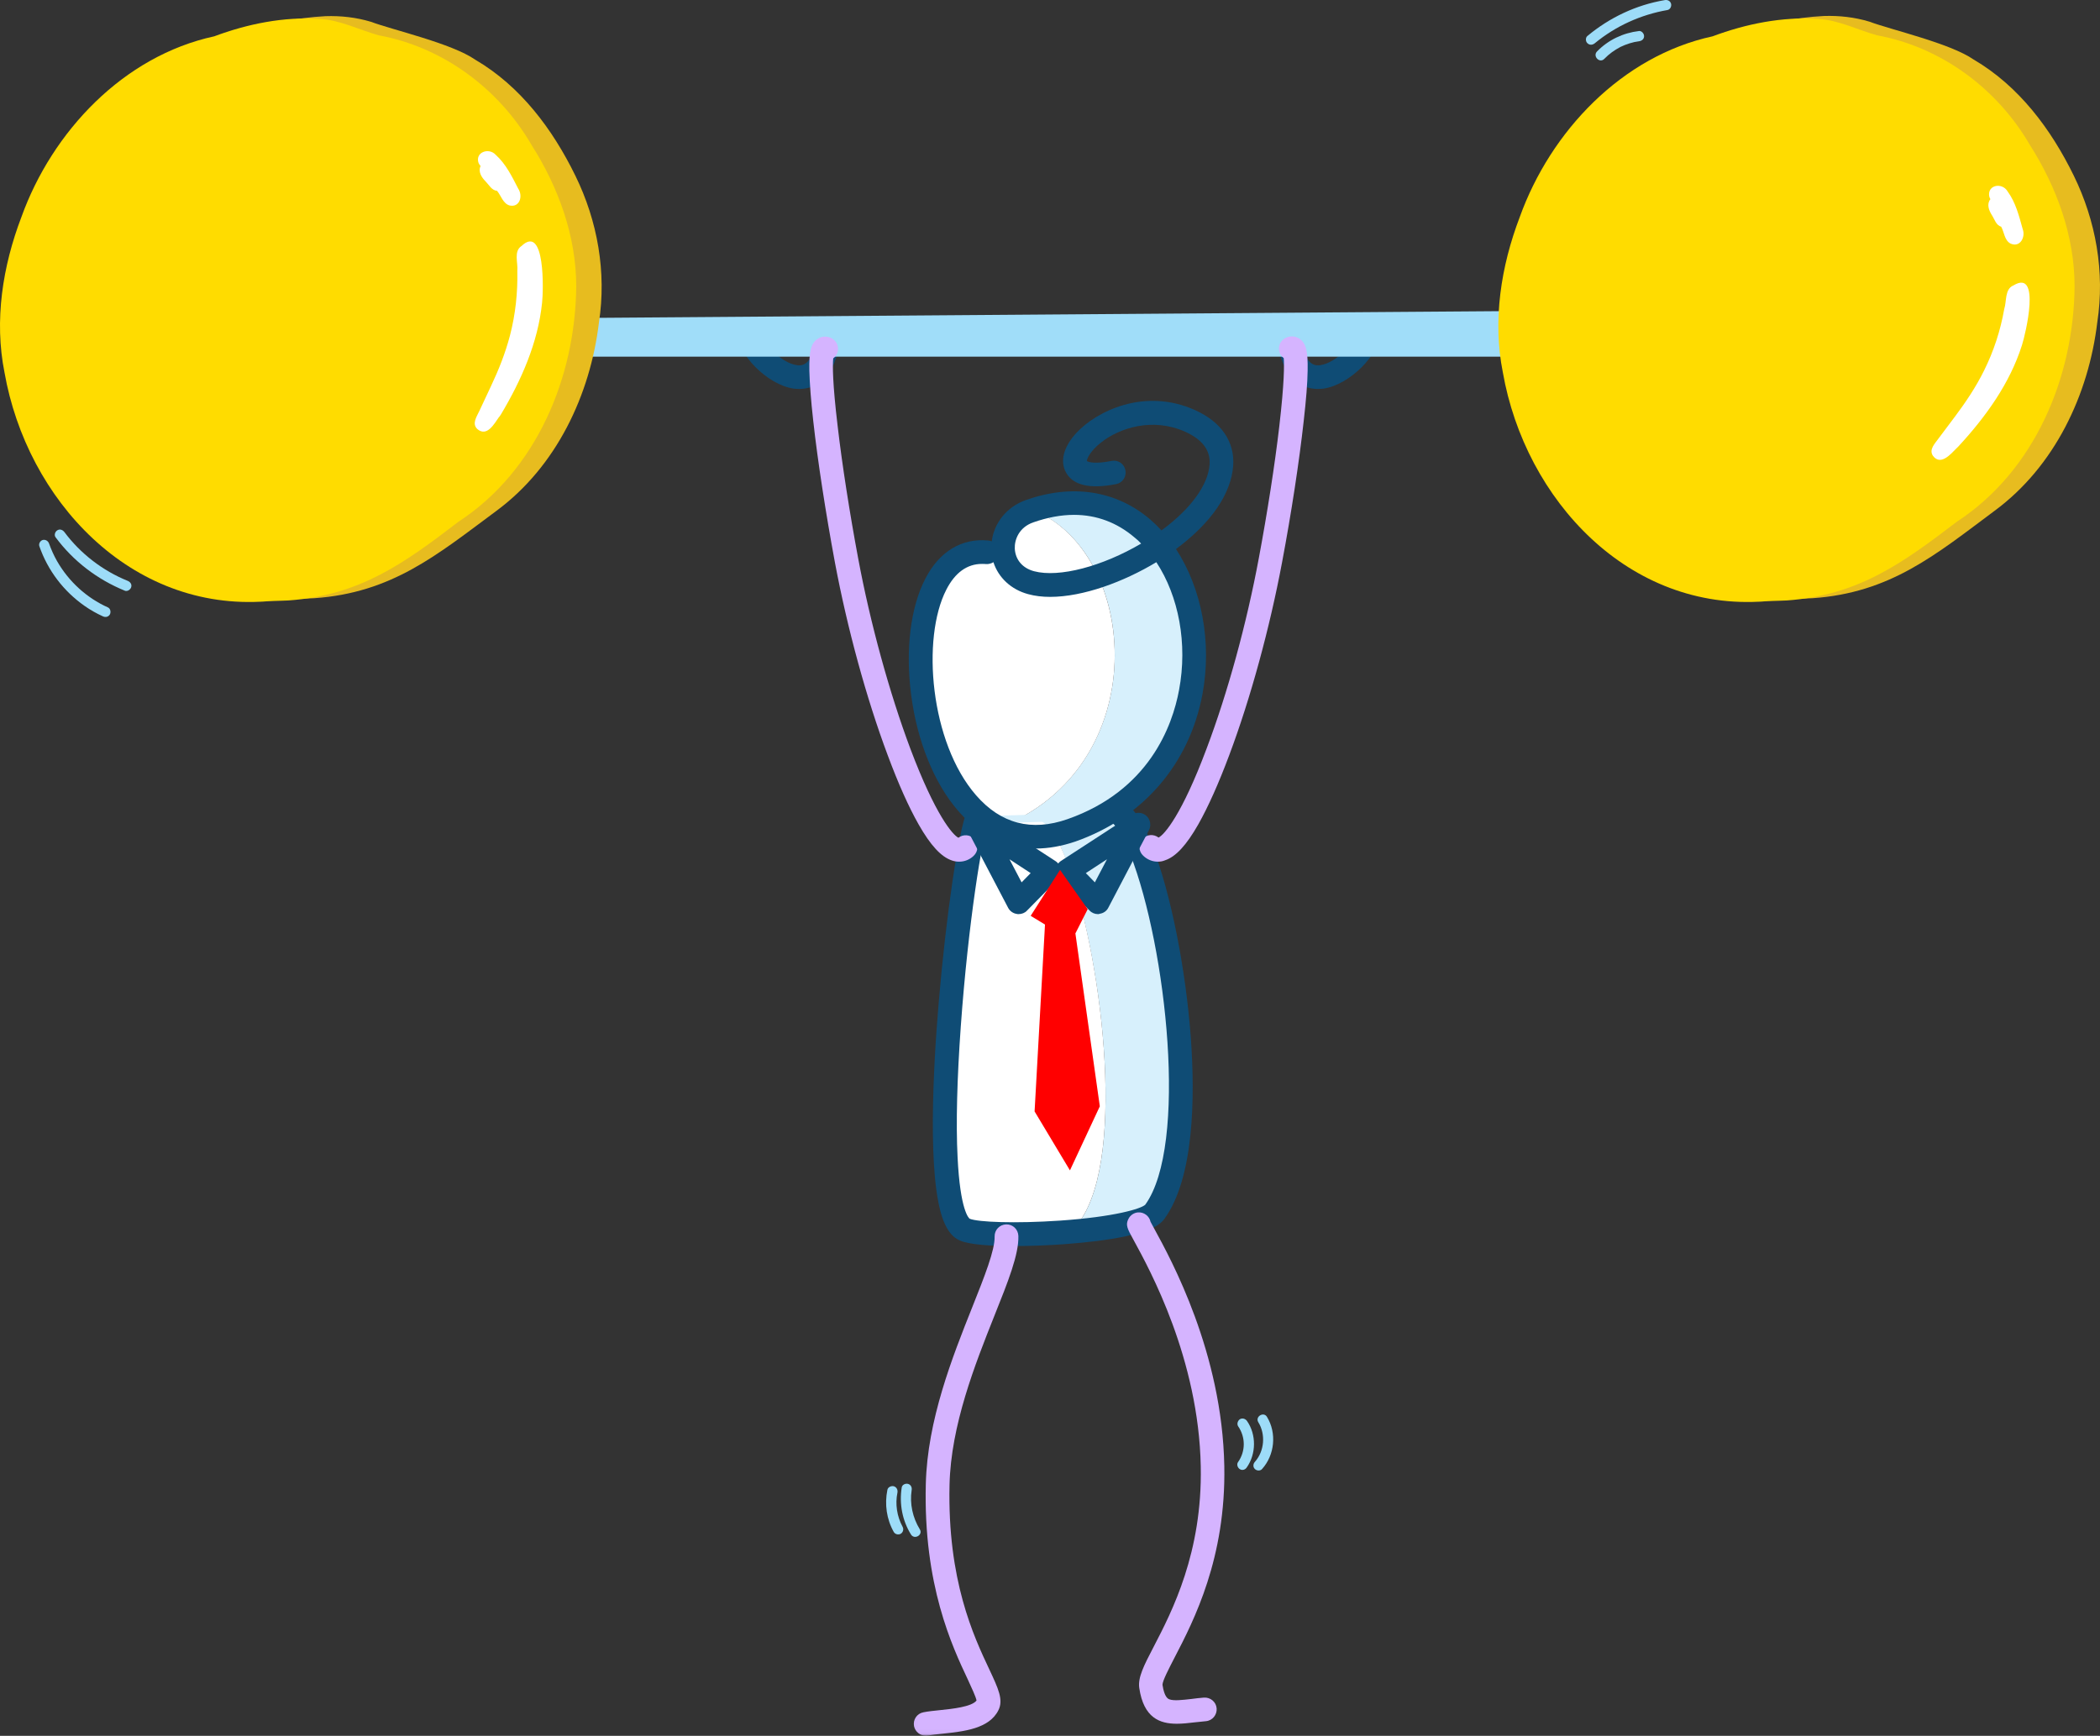 <svg width="479" height="396" viewBox="0 0 479 396" fill="none" xmlns="http://www.w3.org/2000/svg">
<rect x="0" y="0" width="479" height="396" fill="#333333" stroke="none"/>
<path d="M300.605 88.732C297.882 88.732 293.557 87.522 291.804 80.236C291.453 78.792 292.348 77.314 293.791 76.963C295.228 76.612 296.713 77.507 297.063 78.95C298.191 83.666 300.295 83.391 301.072 83.315C305.046 82.807 309.294 77.623 309.294 76.063C309.212 74.585 310.381 73.299 311.865 73.258C313.344 73.182 314.629 74.351 314.67 75.829C314.904 80.744 307.851 87.797 301.89 88.656C301.505 88.691 301.072 88.732 300.605 88.732Z" fill="#0F4C75"/>
<path d="M182.305 88.732C181.803 88.732 181.376 88.691 181.026 88.656C175.065 87.797 168.053 80.744 168.246 75.829C168.327 74.351 169.572 73.182 171.051 73.258C172.529 73.334 173.698 74.585 173.622 76.063C173.622 77.623 177.87 82.807 181.844 83.315C182.621 83.391 184.684 83.666 185.853 78.95C186.203 77.507 187.647 76.612 189.125 76.963C190.568 77.314 191.462 78.757 191.112 80.236C189.359 87.522 184.994 88.732 182.305 88.732Z" fill="#0F4C75"/>
<path fill-rule="evenodd" clip-rule="evenodd" d="M76.436 72.948L403.05 70.529V81.363H79.2L76.436 72.948Z" fill="#A0DDF9"/>
<path d="M244.359 189.401C237.931 191.663 232.362 191.195 227.728 188.858C263.678 174.944 259.863 125.875 235.559 116.367C274.974 103.307 289.741 173.542 244.359 189.401Z" fill="#D7F0FC"/>
<path d="M227.728 188.858C205.33 177.714 203.769 123.888 225.157 125.951L234.776 116.601C235.051 116.519 235.284 116.402 235.559 116.326C259.863 125.916 263.679 174.985 227.728 188.858Z" fill="white"/>
<path d="M263.328 276.473C261.499 279.009 250.787 280.646 240.386 281.271C243.348 280.564 245.487 279.67 246.229 278.694C257.291 263.494 250.939 216.102 243.191 196.228C241.362 191.547 239.492 188.433 237.698 187.533L222.393 187.965C222.586 187.223 222.779 186.598 222.972 186.206L254.796 185.312C256.549 186.206 258.46 189.367 260.289 194.002C268.044 213.882 274.39 261.274 263.328 276.473Z" fill="#D7F0FC"/>
<path d="M246.229 278.691C245.487 279.707 243.348 280.561 240.386 281.268C231.386 281.811 222.627 281.577 220.056 280.525C210.39 276.511 218.454 202.261 222.428 187.921L237.739 187.494C239.492 188.388 241.397 191.544 243.232 196.184C250.939 216.099 257.291 263.456 246.229 278.691Z" fill="white"/>
<path d="M236.295 193.575C234.156 193.575 232.053 193.265 230.025 192.681C225.742 191.395 221.885 188.818 218.536 184.961C213.078 178.685 209.186 169.061 207.825 158.495C206.498 148.246 207.667 138.58 211.056 132.035C214.247 125.8 219.389 122.72 225.426 123.305C225.701 123.34 225.975 123.381 226.209 123.498C226.752 119.249 229.674 115.626 233.923 114.107C244.517 110.326 254.603 111.886 262.358 118.507C263.252 119.29 264.105 120.108 264.923 121.002C271.626 116.094 275.6 110.601 275.909 105.885C276.108 102.723 274.238 100.269 270.381 98.516C262.86 95.127 255.346 97.657 251.214 100.894C248.643 102.881 247.907 104.675 247.907 105.178C248.292 105.452 249.893 105.885 253.552 105.143C255.03 104.868 256.432 105.803 256.707 107.287C256.982 108.766 256.047 110.168 254.562 110.443C248.608 111.612 244.751 110.717 243.15 107.79C241.747 105.259 242.565 101.987 245.487 98.791C250.045 93.841 261.031 88.342 272.602 93.566C278.557 96.254 281.636 100.736 281.286 106.194C280.859 112.587 276.26 119.331 268.237 125.251C274.08 134.18 276.494 146.492 274.273 158.378C271.275 174.32 260.722 186.557 245.294 191.98C242.18 193.031 239.176 193.575 236.295 193.575ZM223.988 128.646C220.599 128.646 217.835 130.633 215.848 134.53C210.156 145.598 212.143 169.37 222.627 181.414C228.272 187.924 235.284 189.753 243.5 186.872C262.083 180.362 267.419 165.63 268.938 157.408C270.925 146.843 268.862 136.009 263.755 128.254C256.316 132.736 247.088 136.167 239.527 136.167C237.739 136.167 236.061 135.968 234.507 135.541C230.609 134.49 227.728 131.761 226.595 128.254C226.092 128.564 225.508 128.722 224.882 128.681C224.573 128.646 224.298 128.646 223.988 128.646ZM244.985 117.455C242.022 117.455 238.907 118.04 235.676 119.173C232.438 120.301 231.386 123.106 231.468 125.134C231.585 127.67 233.221 129.616 235.869 130.317C241.595 131.836 251.489 129.189 260.289 124.006C259.822 123.498 259.319 123.03 258.77 122.603C254.796 119.214 250.121 117.455 244.985 117.455Z" fill="#0F4C75"/>
<path d="M231.077 284.268C226.051 284.268 221.224 283.958 219.004 283.023C217.367 282.357 216.158 280.878 215.223 278.541C211.407 268.911 212.885 243.07 214.13 228.537C215.807 208.732 218.688 189.25 220.558 185.077C221.183 183.716 222.779 183.131 224.14 183.716C225.508 184.335 226.092 185.936 225.508 187.298C224.105 190.418 220.833 210.684 219.155 234.106C218.302 245.998 218.028 256.323 218.419 263.961C219.004 276.163 220.99 277.916 221.183 278.033C223.088 278.81 231.468 279.16 241.788 278.459C254.136 277.606 260.254 275.771 261.224 274.836C271.001 261.314 266.092 216.177 257.835 194.977C255.345 188.624 253.744 187.765 253.668 187.73C252.342 187.064 251.798 185.428 252.459 184.101C253.125 182.781 254.761 182.231 256.082 182.898C257.601 183.634 259.938 185.504 262.86 193.031C267.027 203.707 270.457 220.893 271.626 236.8C272.602 250.48 272.368 268.718 265.589 278.073C264.73 279.242 262.942 280.762 256.514 282.088C252.809 282.865 248.058 283.45 242.723 283.841C239.567 284.075 235.243 284.268 231.077 284.268Z" fill="#0F4C75"/>
<path d="M218.77 196.578C218.22 196.578 217.677 196.496 217.134 196.304C214.679 195.485 212.26 192.873 209.537 188.082C207.275 184.102 204.903 178.802 202.483 172.292C197.616 159.313 193.256 143.296 190.451 128.371C188.348 117.028 186.513 105.218 185.502 96.061C184.958 91.264 184.684 87.407 184.608 84.561C184.526 80.12 184.993 78.285 186.478 77.315C187.53 76.614 188.85 76.614 189.943 77.315C191.188 78.133 191.538 79.81 190.72 81.055C190.527 81.329 190.334 81.563 190.06 81.756C189.902 83.24 189.867 87.214 191.071 97.271C192.088 106.001 193.8 116.987 195.746 127.395C198.51 142.209 202.875 158.068 207.667 170.854C213.353 185.937 217.285 190.454 218.612 191.12C219.705 190.261 221.3 190.378 222.235 191.43C223.246 192.523 223.17 194.235 222.077 195.252C221.183 196.111 220.014 196.578 218.77 196.578Z" fill="#D5B4FF"/>
<path d="M264.105 196.576C262.86 196.576 261.692 196.109 260.757 195.209C259.67 194.198 259.588 192.48 260.605 191.393C261.575 190.335 263.135 190.218 264.263 191.077C265.589 190.417 269.563 185.894 275.208 170.811C280.041 158.025 284.365 142.207 287.129 127.352C289.075 116.95 290.793 105.958 291.804 97.228C292.973 87.171 292.932 83.197 292.815 81.713C292.581 81.52 292.348 81.286 292.155 81.012C291.337 79.767 291.687 78.09 292.932 77.272C294.025 76.571 295.345 76.571 296.397 77.272C297.882 78.248 298.349 80.077 298.267 84.524C298.232 87.364 297.917 91.227 297.373 96.018C296.362 105.175 294.568 116.985 292.424 128.328C289.624 143.259 285.259 159.276 280.391 172.255C277.972 178.724 275.6 184.024 273.338 188.039C270.615 192.83 268.196 195.442 265.741 196.261C265.198 196.494 264.654 196.576 264.105 196.576Z" fill="#D5B4FF"/>
<mask id="mask0_563_383" style="mask-type:luminance" maskUnits="userSpaceOnUse" x="208" y="278" width="26" height="118">
<path d="M208.029 278.162H233.461V395.971H208.029V278.162Z" fill="white"/>
</mask>
<g mask="url(#mask0_563_383)">
<path d="M211.132 395.971C209.888 395.971 208.76 395.077 208.485 393.792C208.21 392.307 209.145 390.905 210.624 390.63C211.758 390.396 213.078 390.28 214.481 390.128C217.169 389.853 221.651 389.385 222.744 387.942C222.586 387.083 221.61 385.02 220.757 383.15C217.21 375.624 210.589 361.634 211.173 338.563C211.524 323.983 217.21 309.643 221.809 298.107C224.573 291.171 226.945 285.205 226.869 282.09C226.828 280.606 227.997 279.361 229.517 279.32C231.001 279.279 232.245 280.448 232.286 281.973C232.403 286.18 229.949 292.34 226.828 300.135C222.393 311.279 216.9 325.117 216.584 338.715C216.082 360.506 222.078 373.251 225.66 380.848C227.687 385.178 228.932 387.784 227.728 390.163C225.625 394.411 219.781 394.995 215.065 395.504C213.78 395.621 212.611 395.778 211.676 395.93C211.483 395.971 211.29 395.971 211.132 395.971Z" fill="#D5B4FF"/>
</g>
<path d="M268.429 393.241C264.538 393.241 260.874 391.914 259.863 385.095C259.512 382.717 260.874 380.028 263.176 375.622C267.343 367.599 274.273 354.188 273.887 334.547C273.42 309.992 262.241 289.609 258.577 282.907C257.134 280.295 256.666 279.436 257.408 278.033C257.835 277.215 258.653 276.666 259.553 276.59C260.914 276.473 262.159 277.408 262.434 278.734C262.627 279.085 262.942 279.71 263.293 280.33C267.109 287.307 278.79 308.59 279.258 334.465C279.649 355.438 272.327 369.662 267.927 378.118C266.641 380.613 265.157 383.459 265.157 384.353C265.589 387.24 266.443 387.549 266.717 387.666C267.728 388.058 269.68 387.824 271.743 387.59C272.637 387.473 273.572 387.356 274.589 387.28C276.067 387.164 277.394 388.251 277.511 389.735C277.627 391.213 276.535 392.54 275.056 392.657C274.156 392.733 273.262 392.849 272.403 392.931C271.118 393.083 269.756 393.241 268.429 393.241Z" fill="#D5B4FF"/>
<path d="M232.321 208.539C232.205 208.539 232.053 208.539 231.936 208.498C231.077 208.382 230.335 207.838 229.949 207.096L220.675 189.401C220.091 188.314 220.324 186.988 221.259 186.17C222.159 185.352 223.521 185.235 224.532 185.895L240.777 196.46C241.437 196.887 241.905 197.629 241.981 198.447C242.063 199.265 241.788 200.043 241.245 200.627L234.232 207.762C233.765 208.265 233.064 208.539 232.321 208.539ZM230.259 196.028L233.023 201.293L235.091 199.184L230.259 196.028Z" fill="#0F4C75"/>
<path d="M250.437 208.539C249.736 208.539 249.034 208.265 248.526 207.721L241.514 200.592C240.929 200.002 240.66 199.224 240.777 198.406C240.853 197.588 241.321 196.887 241.981 196.419L258.226 185.854C259.237 185.194 260.605 185.311 261.499 186.129C262.393 186.947 262.627 188.314 262.083 189.366L252.809 207.061C252.424 207.838 251.682 208.346 250.822 208.463C250.706 208.539 250.554 208.539 250.437 208.539ZM247.673 199.183L249.736 201.293L252.5 196.028L247.673 199.183Z" fill="#0F4C75"/>
<path fill-rule="evenodd" clip-rule="evenodd" d="M241.788 198.447L235.091 208.93L238.358 210.917L235.985 253.553L244.05 266.999L250.863 252.384L245.294 212.945L248.099 207.411L241.788 198.447Z" fill="#FF0000"/>
<path d="M71.644 136.475C69.464 136.592 67.244 136.551 65.064 136.825C65.607 136.784 66.151 136.749 66.7 136.668C23.732 139.981 -4.546 90.175 9.596 52.25C15.007 34.947 27.121 19.397 43.676 11.525C47.182 9.848 50.881 8.639 54.703 7.78C60.932 5.366 67.594 4.04 74.256 3.689C77.762 3.572 81.268 3.964 84.617 4.975C89.602 6.845 103.042 9.883 108.418 13.629C118.738 19.666 126.06 29.489 131.243 40.089C136.304 50.421 138.373 62.114 136.62 73.533C134.633 90.134 126.878 106.467 113.21 116.559C99.653 126.616 89.444 135.23 71.644 136.475Z" fill="#E7BC1F"/>
<path d="M65.8 136.983C63.62 137.1 61.4 137.059 59.22 137.333C59.764 137.292 60.307 137.257 60.856 137.176C29.774 139.595 6.125 114.023 1.023 84.951C-1.349 73.1 0.597 60.746 4.88 49.521C11.892 29.997 28.173 12.77 48.859 8.288C56.491 5.442 64.748 3.765 72.929 4.314C77.645 4.583 81.929 6.809 86.37 8.054C101.055 10.742 113.829 20.256 121.268 33.112C127.387 42.742 131.436 53.886 131.436 65.345C131.243 86.079 122.361 107.402 104.596 119.013C92.173 128.527 82.087 135.814 65.8 136.983Z" fill="#FFDC00"/>
<path d="M108.886 97.888C107.559 96.643 108.769 95.007 109.353 93.722C110.247 91.846 111.106 89.941 112 88.071C113.753 84.366 115.273 80.544 116.325 76.529C117.569 71.738 118.113 66.747 117.996 61.798C118.194 59.968 117.102 57.316 118.972 56.106C124.389 51.004 123.956 66.362 123.647 69.05C122.712 78.207 118.896 86.779 114.221 94.616C114.256 94.54 114.297 94.499 114.338 94.423C114.18 94.656 114.022 94.925 113.829 95.159C113.829 95.159 113.829 95.159 113.829 95.124C112.742 96.684 111.065 99.758 108.886 97.888Z" fill="white"/>
<path d="M116.243 46.876C114.723 46.443 114.297 44.614 113.362 43.522C112.158 43.446 111.533 42.16 110.756 41.377C109.856 40.483 109.002 39.156 109.622 37.871C109.429 37.678 109.312 37.479 109.195 37.245C109.195 37.245 109.195 37.245 109.195 37.286C108.219 34.756 111.492 33.546 113.093 35.34C115.39 37.403 116.792 40.29 118.195 43.019C119.322 44.69 118.58 47.384 116.243 46.876Z" fill="white"/>
<mask id="mask1_563_383" style="mask-type:luminance" maskUnits="userSpaceOnUse" x="347" y="2" width="134" height="136">
<path d="M347.155 2.901H480.145V137.539H347.155V2.901Z" fill="white"/>
</mask>
<g mask="url(#mask1_563_383)">
<path d="M413.411 136.475C411.231 136.591 409.01 136.551 406.831 136.825C407.374 136.784 407.918 136.749 408.467 136.667C365.463 139.946 337.18 90.134 351.363 52.215C356.774 34.906 368.888 19.356 385.443 11.484C388.949 9.807 392.648 8.598 396.47 7.744C402.699 5.325 409.361 3.999 416.023 3.648C419.529 3.531 423.035 3.923 426.384 4.934C431.368 6.809 444.809 9.848 450.185 13.588C460.505 19.631 467.827 29.454 473.01 40.054C478.071 50.38 480.14 62.073 478.386 73.492C476.4 90.093 468.645 106.426 454.971 116.518C441.419 126.616 431.211 135.23 413.411 136.475Z" fill="#E7BC1F"/>
</g>
<path d="M407.567 136.983C405.387 137.1 403.167 137.059 400.987 137.333C401.531 137.292 402.074 137.257 402.623 137.176C371.541 139.595 347.892 114.023 342.79 84.951C340.418 73.1 342.364 60.746 346.647 49.521C353.659 29.997 369.94 12.77 390.626 8.288C398.258 5.442 406.515 3.765 414.696 4.314C419.412 4.583 423.696 6.809 428.137 8.054C442.822 10.742 455.596 20.256 463.035 33.112C469.154 42.742 473.203 53.886 473.203 65.345C473.01 86.079 464.128 107.402 446.363 119.013C433.899 128.527 423.853 135.814 407.567 136.983Z" fill="#FFDC00"/>
<path d="M440.911 104.009C439.9 102.53 441.379 101.169 442.197 99.994C443.442 98.323 444.692 96.687 445.937 95.01C448.391 91.731 450.688 88.307 452.523 84.602C454.743 80.161 456.298 75.404 457.157 70.496C457.741 68.737 457.233 65.932 459.26 65.113C465.607 61.257 462.024 76.181 461.206 78.718C458.442 87.483 452.908 95.126 446.755 101.788C446.796 101.753 446.872 101.671 446.913 101.636C446.714 101.829 446.48 102.063 446.287 102.256C444.926 103.623 442.664 106.311 440.911 104.009Z" fill="white"/>
<path d="M458.594 55.566C457.192 54.824 457.157 52.953 456.455 51.709C455.287 51.393 454.936 49.991 454.352 49.097C453.65 48.004 453.107 46.56 454.001 45.433C453.884 45.24 453.767 45.006 453.726 44.731C453.726 44.731 453.726 44.731 453.726 44.772C453.3 42.119 456.724 41.576 457.934 43.68C459.763 46.175 460.546 49.289 461.364 52.252C462.065 54.087 460.78 56.541 458.594 55.566Z" fill="white"/>
<path d="M282.413 325.383C284.131 327.844 284.131 331.116 282.378 333.57C282.028 334.079 282.296 334.856 282.805 335.166C283.389 335.522 284.05 335.288 284.4 334.739C286.545 331.659 286.586 327.259 284.441 324.18C284.091 323.671 283.43 323.437 282.846 323.747C282.337 324.063 282.063 324.84 282.413 325.383Z" fill="#9DDCF8"/>
<path d="M287.012 324.449C288.724 327.219 288.415 331.041 286.235 333.495C285.803 333.963 285.768 334.699 286.235 335.131C286.662 335.558 287.48 335.599 287.871 335.131C290.752 331.935 291.255 326.944 288.999 323.245C288.257 321.96 286.235 323.164 287.012 324.449Z" fill="#9DDCF8"/>
<path d="M205.68 339.339C205.096 343.044 205.797 346.86 207.784 350.056C208.561 351.342 210.589 350.173 209.806 348.888C208.175 346.241 207.474 343.044 207.942 339.964C208.058 339.339 207.784 338.714 207.123 338.521C206.539 338.363 205.756 338.714 205.68 339.339Z" fill="#9DDCF8"/>
<path d="M202.408 339.888C201.747 343.16 202.215 346.549 203.851 349.471C204.161 350.021 204.903 350.213 205.446 349.904C205.99 349.588 206.189 348.852 205.873 348.303C204.587 345.924 204.161 343.119 204.704 340.507C204.821 339.888 204.511 339.262 203.886 339.064C203.267 338.912 202.525 339.262 202.408 339.888Z" fill="#9DDCF8"/>
<path d="M365.931 13.431C367.018 12.303 368.228 11.444 369.63 10.701C370.916 10.082 372.476 9.574 373.838 9.416C374.457 9.34 375.006 8.948 375.006 8.247C375.006 7.663 374.457 7.002 373.838 7.078C370.214 7.511 366.825 9.106 364.254 11.759C363.243 12.846 364.879 14.523 365.931 13.431Z" fill="#9DDCF8"/>
<path d="M363.746 9.884C368.502 5.952 374.264 3.34 380.342 2.288C380.967 2.171 381.317 1.429 381.16 0.844C380.967 0.184 380.342 -0.091 379.716 0.026C373.212 1.119 367.135 4 362.074 8.213C361.607 8.599 361.642 9.458 362.074 9.849C362.577 10.352 363.243 10.276 363.746 9.884Z" fill="#9DDCF8"/>
<path d="M8.97 124.588C10.881 130.122 14.504 134.879 19.29 138.227C20.617 139.162 22.019 139.945 23.463 140.606C24.047 140.88 24.707 140.763 25.058 140.179C25.333 139.671 25.216 138.853 24.631 138.578C19.758 136.398 15.673 132.652 13.02 128.018C12.284 126.733 11.699 125.406 11.191 124.004C10.998 123.419 10.373 123.028 9.748 123.186C9.204 123.338 8.778 124.004 8.97 124.588Z" fill="#9DDCF8"/>
<path d="M12.67 122.562C16.725 128.02 22.177 132.187 28.489 134.764C29.073 134.998 29.774 134.489 29.926 133.946C30.125 133.28 29.692 132.736 29.108 132.502C23.422 130.2 18.356 126.302 14.698 121.393C14.306 120.885 13.687 120.616 13.102 120.967C12.594 121.236 12.284 122.054 12.67 122.562Z" fill="#9DDCF8"/>
</svg>
